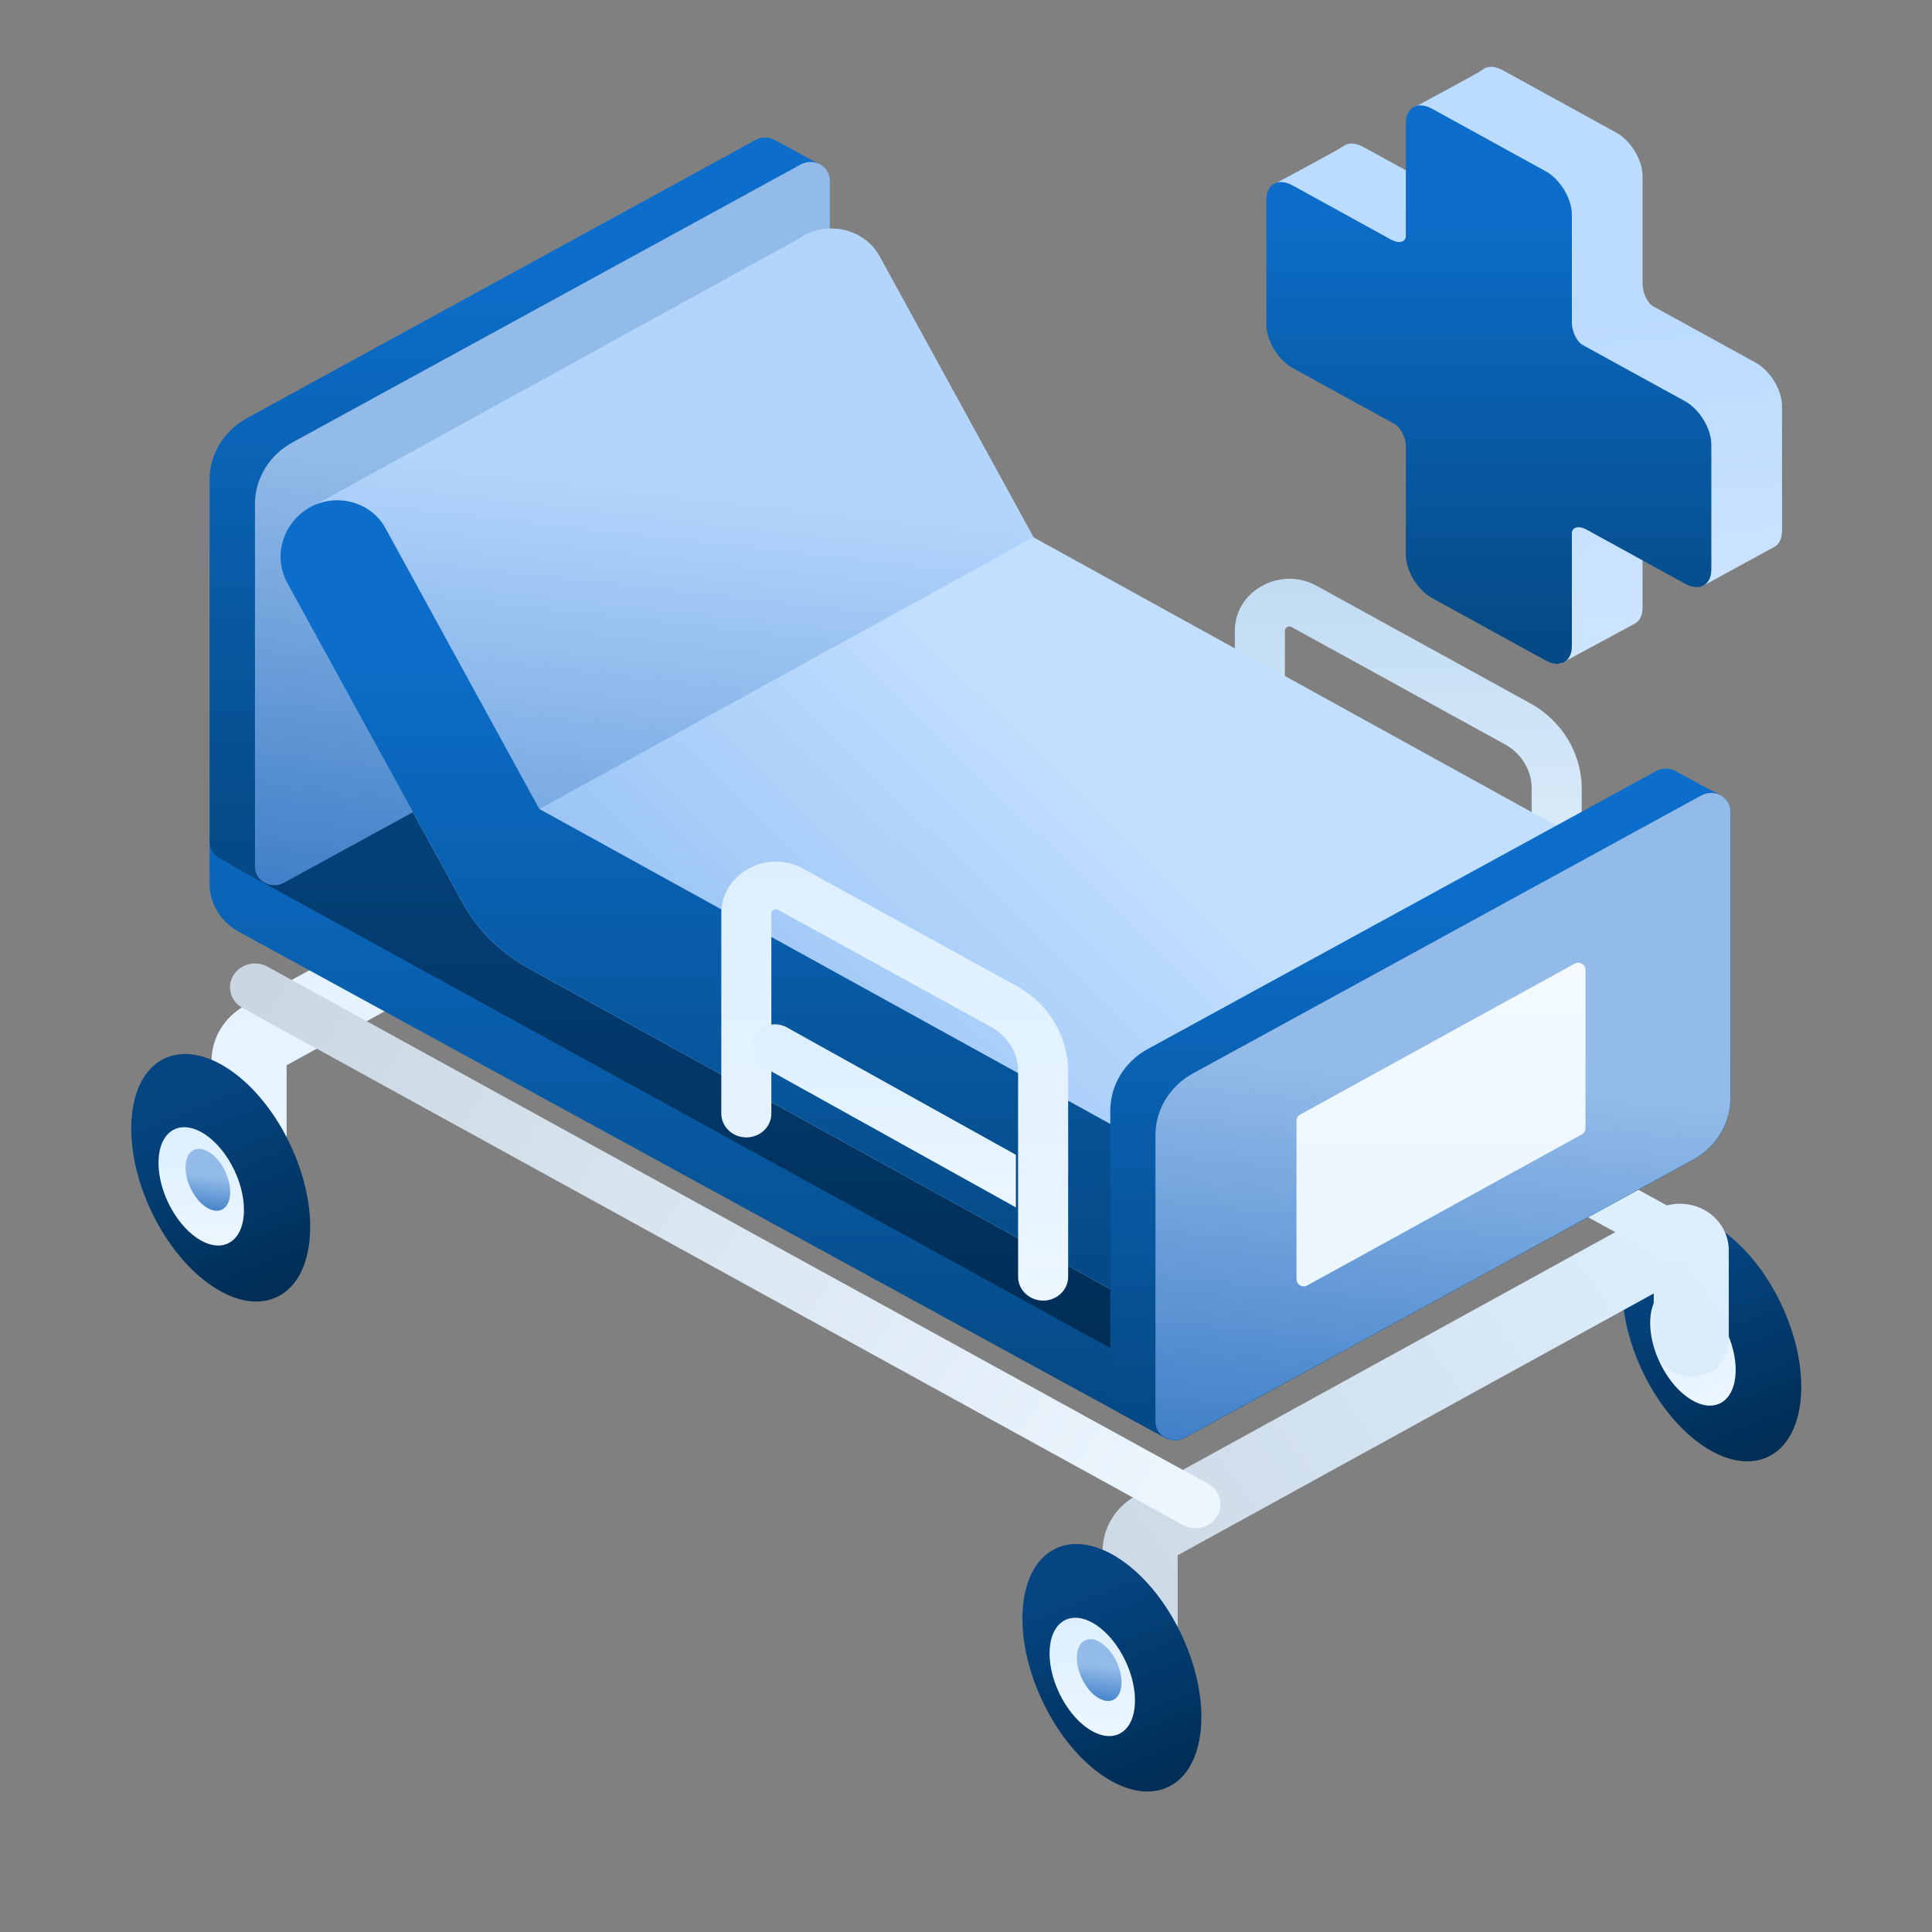 <svg width="32" height="32" viewBox="0 0 32 32" fill="none" xmlns="http://www.w3.org/2000/svg">
<rect x="0" y="0" width="32" height="32" fill="#808080" stroke="none"/>
<path d="M22.582 2.434L24.203 3.326C24.376 3.42 24.456 3.345 24.456 3.275L23.397 1.792C23.397 1.792 24.491 1.208 24.549 1.159C24.629 1.091 24.753 1.087 24.892 1.164L26.77 2.196C27.011 2.329 27.206 2.651 27.206 2.915V4.698C27.206 4.888 27.314 5.036 27.378 5.071C27.442 5.106 29.08 6.007 29.08 6.007C29.32 6.139 29.516 6.461 29.516 6.726V8.791C29.516 8.923 29.467 9.016 29.388 9.059C29.309 9.103 28.189 9.713 28.189 9.713L27.459 8.139C27.286 8.044 27.206 8.12 27.206 8.189V10.061C27.206 10.193 27.157 10.286 27.078 10.329C26.999 10.373 25.837 10.999 25.837 10.999L24.892 9.268C24.651 9.136 24.456 8.814 24.456 8.549V6.767C24.456 6.577 24.348 6.428 24.284 6.393L22.582 5.458C22.341 5.325 22.146 5.003 22.146 4.739L21.1 3.052C21.1 3.052 22.184 2.472 22.246 2.424C22.326 2.361 22.447 2.36 22.582 2.434Z" fill="url(#paint0_linear_1_5127)"/>
<path d="M21.411 3.072L23.032 3.964C23.205 4.059 23.285 3.983 23.285 3.913V2.042C23.285 1.777 23.481 1.67 23.721 1.802L25.599 2.835C25.84 2.967 26.035 3.289 26.035 3.554V5.336C26.035 5.526 26.144 5.675 26.207 5.71C26.271 5.744 27.909 6.645 27.909 6.645C28.149 6.777 28.345 7.099 28.345 7.364V9.429C28.345 9.694 28.149 9.801 27.909 9.668L26.288 8.777C26.115 8.682 26.035 8.758 26.035 8.828V10.699C26.035 10.964 25.84 11.071 25.599 10.939L23.721 9.906C23.48 9.774 23.285 9.452 23.285 9.187V7.405C23.285 7.215 23.177 7.066 23.113 7.031L21.411 6.096C21.171 5.963 20.975 5.642 20.975 5.377V3.312C20.976 3.047 21.171 2.94 21.411 3.072Z" fill="url(#paint1_linear_1_5127)"/>
<path d="M29.244 24.147C29.898 23.882 30.029 22.775 29.536 21.674C29.044 20.574 28.115 19.896 27.461 20.162C26.807 20.427 26.676 21.534 27.169 22.635C27.661 23.735 28.59 24.413 29.244 24.147Z" fill="url(#paint2_linear_1_5127)"/>
<path d="M28.466 23.254C28.779 23.127 28.841 22.598 28.606 22.072C28.371 21.546 27.927 21.223 27.614 21.349C27.302 21.476 27.239 22.005 27.475 22.531C27.71 23.057 28.154 23.381 28.466 23.254Z" fill="url(#paint3_linear_1_5127)"/>
<path d="M28.515 22.401C28.515 22.661 28.349 22.78 28.145 22.668C27.94 22.555 27.774 22.253 27.774 21.994C27.774 21.734 27.94 21.614 28.145 21.727C28.349 21.839 28.515 22.141 28.515 22.401Z" fill="#D6D0EA"/>
<path d="M18.884 27.818C18.541 27.818 18.263 27.553 18.263 27.226V25.686C18.263 25.31 18.475 24.96 18.817 24.772L27.421 20.041C27.67 19.904 27.98 19.903 28.23 20.041C28.479 20.178 28.634 20.433 28.634 20.708V22.207C28.634 22.534 28.356 22.799 28.012 22.799C27.669 22.799 27.391 22.534 27.391 22.207V21.424L19.506 25.76V27.226C19.506 27.553 19.228 27.818 18.884 27.818Z" fill="url(#paint4_linear_1_5127)"/>
<path d="M19.308 29.616C19.962 29.351 20.093 28.244 19.6 27.143C19.108 26.043 18.179 25.365 17.525 25.631C16.871 25.896 16.74 27.003 17.233 28.104C17.725 29.204 18.654 29.881 19.308 29.616Z" fill="url(#paint5_linear_1_5127)"/>
<path d="M18.799 28.164C18.799 28.661 18.483 28.889 18.092 28.674C17.701 28.459 17.384 27.882 17.384 27.386C17.384 26.889 17.701 26.661 18.092 26.876C18.483 27.091 18.799 27.668 18.799 28.164Z" fill="url(#paint6_linear_1_5127)"/>
<path d="M18.577 27.865C18.577 28.125 18.411 28.244 18.206 28.132C18.002 28.02 17.836 27.718 17.836 27.458C17.836 27.198 18.002 27.079 18.206 27.191C18.411 27.304 18.577 27.605 18.577 27.865Z" fill="url(#paint7_linear_1_5127)"/>
<path d="M25.784 16.858C25.555 16.858 25.369 16.681 25.369 16.463V13.058C25.369 12.758 25.2 12.479 24.927 12.329L21.393 10.386C21.369 10.373 21.344 10.373 21.319 10.386C21.294 10.4 21.282 10.42 21.282 10.447V13.76C21.282 13.978 21.096 14.155 20.868 14.155C20.639 14.155 20.453 13.978 20.453 13.76V10.447C20.453 10.136 20.622 9.858 20.905 9.703C21.187 9.547 21.525 9.547 21.808 9.703L25.341 11.646C25.87 11.936 26.198 12.477 26.198 13.059V16.463C26.198 16.681 26.012 16.858 25.784 16.858Z" fill="url(#paint8_linear_1_5127)"/>
<path d="M15.077 14.871C15.077 15.91 14.414 16.388 13.595 15.938C12.777 15.488 12.114 14.281 12.114 13.242C12.114 12.203 12.777 11.726 13.595 12.175C14.414 12.625 15.077 13.832 15.077 14.871Z" fill="#594A8D"/>
<path d="M13.989 14.579C13.989 15.075 13.672 15.303 13.281 15.088C12.89 14.873 12.573 14.296 12.573 13.8C12.573 13.303 12.89 13.075 13.281 13.29C13.672 13.505 13.989 14.082 13.989 14.579Z" fill="#C4B9EA"/>
<path d="M13.618 14.568C13.782 14.502 13.814 14.225 13.691 13.95C13.568 13.674 13.336 13.505 13.172 13.571C13.009 13.638 12.976 13.915 13.099 14.19C13.222 14.465 13.455 14.634 13.618 14.568Z" fill="#D6D0EA"/>
<path d="M4.126 19.702C3.782 19.702 3.504 19.437 3.504 19.11V17.57C3.504 17.194 3.716 16.844 4.058 16.656L12.662 11.925C12.911 11.788 13.221 11.788 13.471 11.925C13.72 12.062 13.875 12.318 13.875 12.592V14.091C13.875 14.418 13.597 14.683 13.254 14.683C12.91 14.683 12.632 14.418 12.632 14.091V13.309L4.747 17.644V19.11C4.747 19.437 4.469 19.702 4.126 19.702Z" fill="url(#paint9_linear_1_5127)"/>
<path d="M4.547 21.5C5.201 21.235 5.332 20.128 4.839 19.027C4.347 17.927 3.418 17.25 2.764 17.515C2.11 17.78 1.979 18.887 2.472 19.988C2.964 21.088 3.893 21.766 4.547 21.5Z" fill="url(#paint10_linear_1_5127)"/>
<path d="M4.041 20.039C4.041 20.536 3.724 20.764 3.333 20.549C2.942 20.334 2.625 19.757 2.625 19.261C2.625 18.764 2.942 18.536 3.333 18.751C3.724 18.966 4.041 19.543 4.041 20.039Z" fill="url(#paint11_linear_1_5127)"/>
<path d="M3.813 19.745C3.813 20.005 3.648 20.124 3.443 20.012C3.238 19.899 3.073 19.597 3.073 19.337C3.073 19.078 3.238 18.958 3.443 19.071C3.648 19.183 3.813 19.485 3.813 19.745Z" fill="url(#paint12_linear_1_5127)"/>
<path d="M27.772 20.907C27.702 20.907 27.631 20.889 27.565 20.854L11.989 12.289C11.791 12.18 11.723 11.938 11.837 11.75C11.952 11.561 12.205 11.496 12.403 11.605L27.98 20.17C28.178 20.279 28.246 20.52 28.131 20.709C28.055 20.836 27.915 20.907 27.772 20.907Z" fill="url(#paint13_linear_1_5127)"/>
<path d="M28.047 18.221L11.615 9.186L3.472 13.856V14.641C3.472 14.967 3.655 15.268 3.952 15.431L19.343 23.841L28.047 18.221Z" fill="url(#paint14_linear_1_5127)"/>
<path d="M3.821 14.324L19.302 22.828L28.046 18.221L11.614 9.186L3.821 14.324Z" fill="url(#paint15_linear_1_5127)"/>
<path d="M13.579 2.723L12.82 2.313C12.729 2.268 12.615 2.263 12.513 2.319L4.089 6.926C3.707 7.136 3.472 7.524 3.472 7.944V13.951C3.472 14.074 3.546 14.173 3.646 14.222L4.383 14.622C4.383 14.622 4.383 14.622 4.383 14.622C4.477 14.673 4.597 14.681 4.704 14.622L13.128 10.016C13.51 9.806 13.745 9.417 13.745 8.997V2.99C13.745 2.87 13.675 2.774 13.579 2.723Z" fill="url(#paint16_linear_1_5127)"/>
<path d="M4.84 7.33L13.264 2.724C13.478 2.606 13.745 2.753 13.745 2.988V8.995C13.745 9.415 13.51 9.804 13.128 10.014L4.704 14.62C4.49 14.738 4.223 14.591 4.223 14.355V8.348C4.223 7.928 4.458 7.54 4.84 7.33Z" fill="url(#paint17_linear_1_5127)"/>
<path d="M28.003 16.227C28.003 15.407 27.544 14.65 26.799 14.24L17.117 8.899L14.568 4.246C14.31 3.777 13.671 3.64 13.228 3.96L5.232 8.357C5.167 8.384 5.103 8.418 5.043 8.462C4.654 8.742 4.534 9.25 4.76 9.662L7.659 14.95C7.908 15.404 8.288 15.781 8.753 16.037L18.537 21.433C18.796 21.576 19.084 21.572 19.322 21.468L19.322 21.467C19.369 21.447 19.414 21.422 19.457 21.393L27.543 16.948L27.542 16.948C27.809 16.815 28.003 16.554 28.003 16.227Z" fill="url(#paint18_linear_1_5127)"/>
<path d="M6.383 8.748L8.932 13.401L17.117 8.899L14.568 4.246C14.31 3.777 13.671 3.64 13.227 3.96L5.232 8.357C5.652 8.186 6.16 8.342 6.383 8.748Z" fill="url(#paint19_linear_1_5127)"/>
<path d="M18.537 21.432L8.753 16.035C8.288 15.779 7.908 15.402 7.659 14.948L4.76 9.66C4.534 9.248 4.654 8.74 5.043 8.46C5.487 8.14 6.126 8.277 6.383 8.746L8.933 13.399L18.614 18.74C19.36 19.15 19.819 19.907 19.819 20.727C19.819 21.353 19.107 21.745 18.537 21.432Z" fill="url(#paint20_linear_1_5127)"/>
<path d="M28.497 13.174L27.738 12.764C27.647 12.719 27.533 12.715 27.431 12.771L19.007 17.377C18.625 17.587 18.39 17.975 18.39 18.395V23.145C18.39 23.268 18.464 23.367 18.564 23.416L19.301 23.815C19.394 23.867 19.515 23.874 19.622 23.816L28.046 19.209C28.428 18.999 28.663 18.611 28.663 18.191V13.441C28.663 13.321 28.593 13.225 28.497 13.174Z" fill="url(#paint21_linear_1_5127)"/>
<path d="M19.756 17.781L28.18 13.175C28.394 13.057 28.661 13.204 28.661 13.439V18.189C28.661 18.609 28.425 18.997 28.043 19.207L19.619 23.814C19.406 23.931 19.138 23.784 19.138 23.549V18.799C19.139 18.379 19.374 17.991 19.756 17.781Z" fill="url(#paint22_linear_1_5127)"/>
<path d="M17.278 21.542C17.049 21.542 16.863 21.365 16.863 21.147V17.743C16.863 17.443 16.694 17.163 16.421 17.013L12.888 15.07C12.863 15.057 12.838 15.057 12.813 15.07C12.789 15.084 12.776 15.105 12.776 15.132V18.444C12.776 18.662 12.591 18.839 12.362 18.839C12.133 18.839 11.947 18.662 11.947 18.444V15.132C11.947 14.821 12.116 14.542 12.399 14.387C12.682 14.231 13.019 14.231 13.302 14.387L16.835 16.33C17.364 16.62 17.692 17.162 17.692 17.743V21.147C17.692 21.365 17.506 21.542 17.278 21.542Z" fill="url(#paint23_linear_1_5127)"/>
<path d="M19.8 25.312C19.73 25.312 19.659 25.295 19.593 25.259L4.017 16.694C3.819 16.585 3.751 16.344 3.865 16.155C3.98 15.966 4.233 15.902 4.431 16.011L20.008 24.576C20.206 24.685 20.274 24.926 20.16 25.115C20.083 25.241 19.943 25.312 19.8 25.312Z" fill="url(#paint24_linear_1_5127)"/>
<path d="M21.474 18.565C21.474 18.522 21.498 18.481 21.536 18.46L26.083 15.96C26.163 15.916 26.261 15.974 26.261 16.065V18.686C26.261 18.73 26.237 18.77 26.198 18.791L21.652 21.291C21.572 21.335 21.474 21.277 21.474 21.186V18.565Z" fill="url(#paint25_linear_1_5127)"/>
<path d="M16.826 19.127L13.031 17.016C12.842 16.913 12.6 16.974 12.491 17.154C12.382 17.334 12.447 17.564 12.636 17.668L16.826 19.998V19.127H16.826Z" fill="url(#paint26_linear_1_5127)"/>
<defs>
<linearGradient id="paint0_linear_1_5127" x1="27.313" y1="12.174" x2="26.581" y2="5.298" gradientUnits="userSpaceOnUse">
<stop stop-color="#D3E7FF"/>
<stop offset="1" stop-color="#BBDBFF"/>
</linearGradient>
<linearGradient id="paint1_linear_1_5127" x1="24.66" y1="10.539" x2="24.66" y2="3.399" gradientUnits="userSpaceOnUse">
<stop stop-color="#054A86"/>
<stop offset="1" stop-color="#0C6ECA"/>
</linearGradient>
<linearGradient id="paint2_linear_1_5127" x1="29.156" y1="23.95" x2="27.89" y2="20.83" gradientUnits="userSpaceOnUse">
<stop stop-color="#002E56"/>
<stop offset="1" stop-color="#054581"/>
</linearGradient>
<linearGradient id="paint3_linear_1_5127" x1="27.614" y1="21.349" x2="28.398" y2="23.281" gradientUnits="userSpaceOnUse">
<stop stop-color="#DDEFFF"/>
<stop offset="1" stop-color="#EBF6FF"/>
</linearGradient>
<linearGradient id="paint4_linear_1_5127" x1="28.634" y1="20.091" x2="18.263" y2="27.664" gradientUnits="userSpaceOnUse">
<stop stop-color="#DDEFFF"/>
<stop offset="1" stop-color="#CBD8E3"/>
</linearGradient>
<linearGradient id="paint5_linear_1_5127" x1="19.22" y1="29.419" x2="17.954" y2="26.299" gradientUnits="userSpaceOnUse">
<stop stop-color="#002E56"/>
<stop offset="1" stop-color="#054581"/>
</linearGradient>
<linearGradient id="paint6_linear_1_5127" x1="18.092" y1="26.795" x2="18.092" y2="28.755" gradientUnits="userSpaceOnUse">
<stop stop-color="#DDEFFF"/>
<stop offset="1" stop-color="#EBF6FF"/>
</linearGradient>
<linearGradient id="paint7_linear_1_5127" x1="18.03" y1="28.296" x2="18.119" y2="27.586" gradientUnits="userSpaceOnUse">
<stop stop-color="#3376C3"/>
<stop offset="1" stop-color="#93BBE9"/>
</linearGradient>
<linearGradient id="paint8_linear_1_5127" x1="23.326" y1="9.586" x2="23.326" y2="16.858" gradientUnits="userSpaceOnUse">
<stop stop-color="#C0DBF2"/>
<stop offset="1" stop-color="#EBF6FF"/>
</linearGradient>
<linearGradient id="paint9_linear_1_5127" x1="8.69" y1="11.822" x2="8.69" y2="19.702" gradientUnits="userSpaceOnUse">
<stop stop-color="#DDEFFF"/>
<stop offset="1" stop-color="#EBF6FF"/>
</linearGradient>
<linearGradient id="paint10_linear_1_5127" x1="4.459" y1="21.303" x2="3.193" y2="18.183" gradientUnits="userSpaceOnUse">
<stop stop-color="#002E56"/>
<stop offset="1" stop-color="#054581"/>
</linearGradient>
<linearGradient id="paint11_linear_1_5127" x1="3.333" y1="18.67" x2="3.333" y2="20.63" gradientUnits="userSpaceOnUse">
<stop stop-color="#DDEFFF"/>
<stop offset="1" stop-color="#EBF6FF"/>
</linearGradient>
<linearGradient id="paint12_linear_1_5127" x1="3.266" y1="20.176" x2="3.355" y2="19.466" gradientUnits="userSpaceOnUse">
<stop stop-color="#3376C3"/>
<stop offset="1" stop-color="#93BBE9"/>
</linearGradient>
<linearGradient id="paint13_linear_1_5127" x1="26.591" y1="20.907" x2="11.912" y2="15.622" gradientUnits="userSpaceOnUse">
<stop stop-color="#DDEFFF"/>
<stop offset="1" stop-color="#CBD8E3"/>
</linearGradient>
<linearGradient id="paint14_linear_1_5127" x1="15.759" y1="23.117" x2="15.759" y2="11.806" gradientUnits="userSpaceOnUse">
<stop stop-color="#054A86"/>
<stop offset="1" stop-color="#0C6ECA"/>
</linearGradient>
<linearGradient id="paint15_linear_1_5127" x1="15.934" y1="22.154" x2="15.934" y2="11.624" gradientUnits="userSpaceOnUse">
<stop stop-color="#002E56"/>
<stop offset="1" stop-color="#054581"/>
</linearGradient>
<linearGradient id="paint16_linear_1_5127" x1="8.608" y1="14.052" x2="8.608" y2="4.492" gradientUnits="userSpaceOnUse">
<stop stop-color="#054A86"/>
<stop offset="1" stop-color="#0C6ECA"/>
</linearGradient>
<linearGradient id="paint17_linear_1_5127" x1="6.715" y1="16.083" x2="7.662" y2="7.77" gradientUnits="userSpaceOnUse">
<stop stop-color="#3376C3"/>
<stop offset="1" stop-color="#93BBE9"/>
</linearGradient>
<linearGradient id="paint18_linear_1_5127" x1="5.074" y1="22.043" x2="16.057" y2="10.829" gradientUnits="userSpaceOnUse">
<stop stop-color="#6AA4E7"/>
<stop offset="1" stop-color="#C2DFFF"/>
</linearGradient>
<linearGradient id="paint19_linear_1_5127" x1="6.311" y1="20.052" x2="7.702" y2="7.64" gradientUnits="userSpaceOnUse">
<stop stop-color="#3376C3"/>
<stop offset="1" stop-color="#B3D5FC"/>
</linearGradient>
<linearGradient id="paint20_linear_1_5127" x1="12.233" y1="20.887" x2="12.233" y2="10.656" gradientUnits="userSpaceOnUse">
<stop stop-color="#054A86"/>
<stop offset="1" stop-color="#0C6ECA"/>
</linearGradient>
<linearGradient id="paint21_linear_1_5127" x1="23.527" y1="23.307" x2="23.527" y2="14.719" gradientUnits="userSpaceOnUse">
<stop stop-color="#054A86"/>
<stop offset="1" stop-color="#0C6ECA"/>
</linearGradient>
<linearGradient id="paint22_linear_1_5127" x1="21.631" y1="25.128" x2="22.391" y2="17.668" gradientUnits="userSpaceOnUse">
<stop stop-color="#3376C3"/>
<stop offset="1" stop-color="#93BBE9"/>
</linearGradient>
<linearGradient id="paint23_linear_1_5127" x1="14.82" y1="14.27" x2="14.82" y2="21.542" gradientUnits="userSpaceOnUse">
<stop stop-color="#DDEFFF"/>
<stop offset="1" stop-color="#EBF6FF"/>
</linearGradient>
<linearGradient id="paint24_linear_1_5127" x1="4.677" y1="15.958" x2="19.348" y2="25.312" gradientUnits="userSpaceOnUse">
<stop stop-color="#CAD7E2"/>
<stop offset="1" stop-color="#EBF6FF"/>
</linearGradient>
<linearGradient id="paint25_linear_1_5127" x1="23.867" y1="15.862" x2="23.867" y2="21.389" gradientUnits="userSpaceOnUse">
<stop stop-color="#F3F9FF"/>
<stop offset="1" stop-color="#EBF6FF"/>
</linearGradient>
<linearGradient id="paint26_linear_1_5127" x1="14.632" y1="16.966" x2="14.632" y2="19.998" gradientUnits="userSpaceOnUse">
<stop stop-color="#DDEFFF"/>
<stop offset="1" stop-color="#EBF6FF"/>
</linearGradient>
</defs>
</svg>
